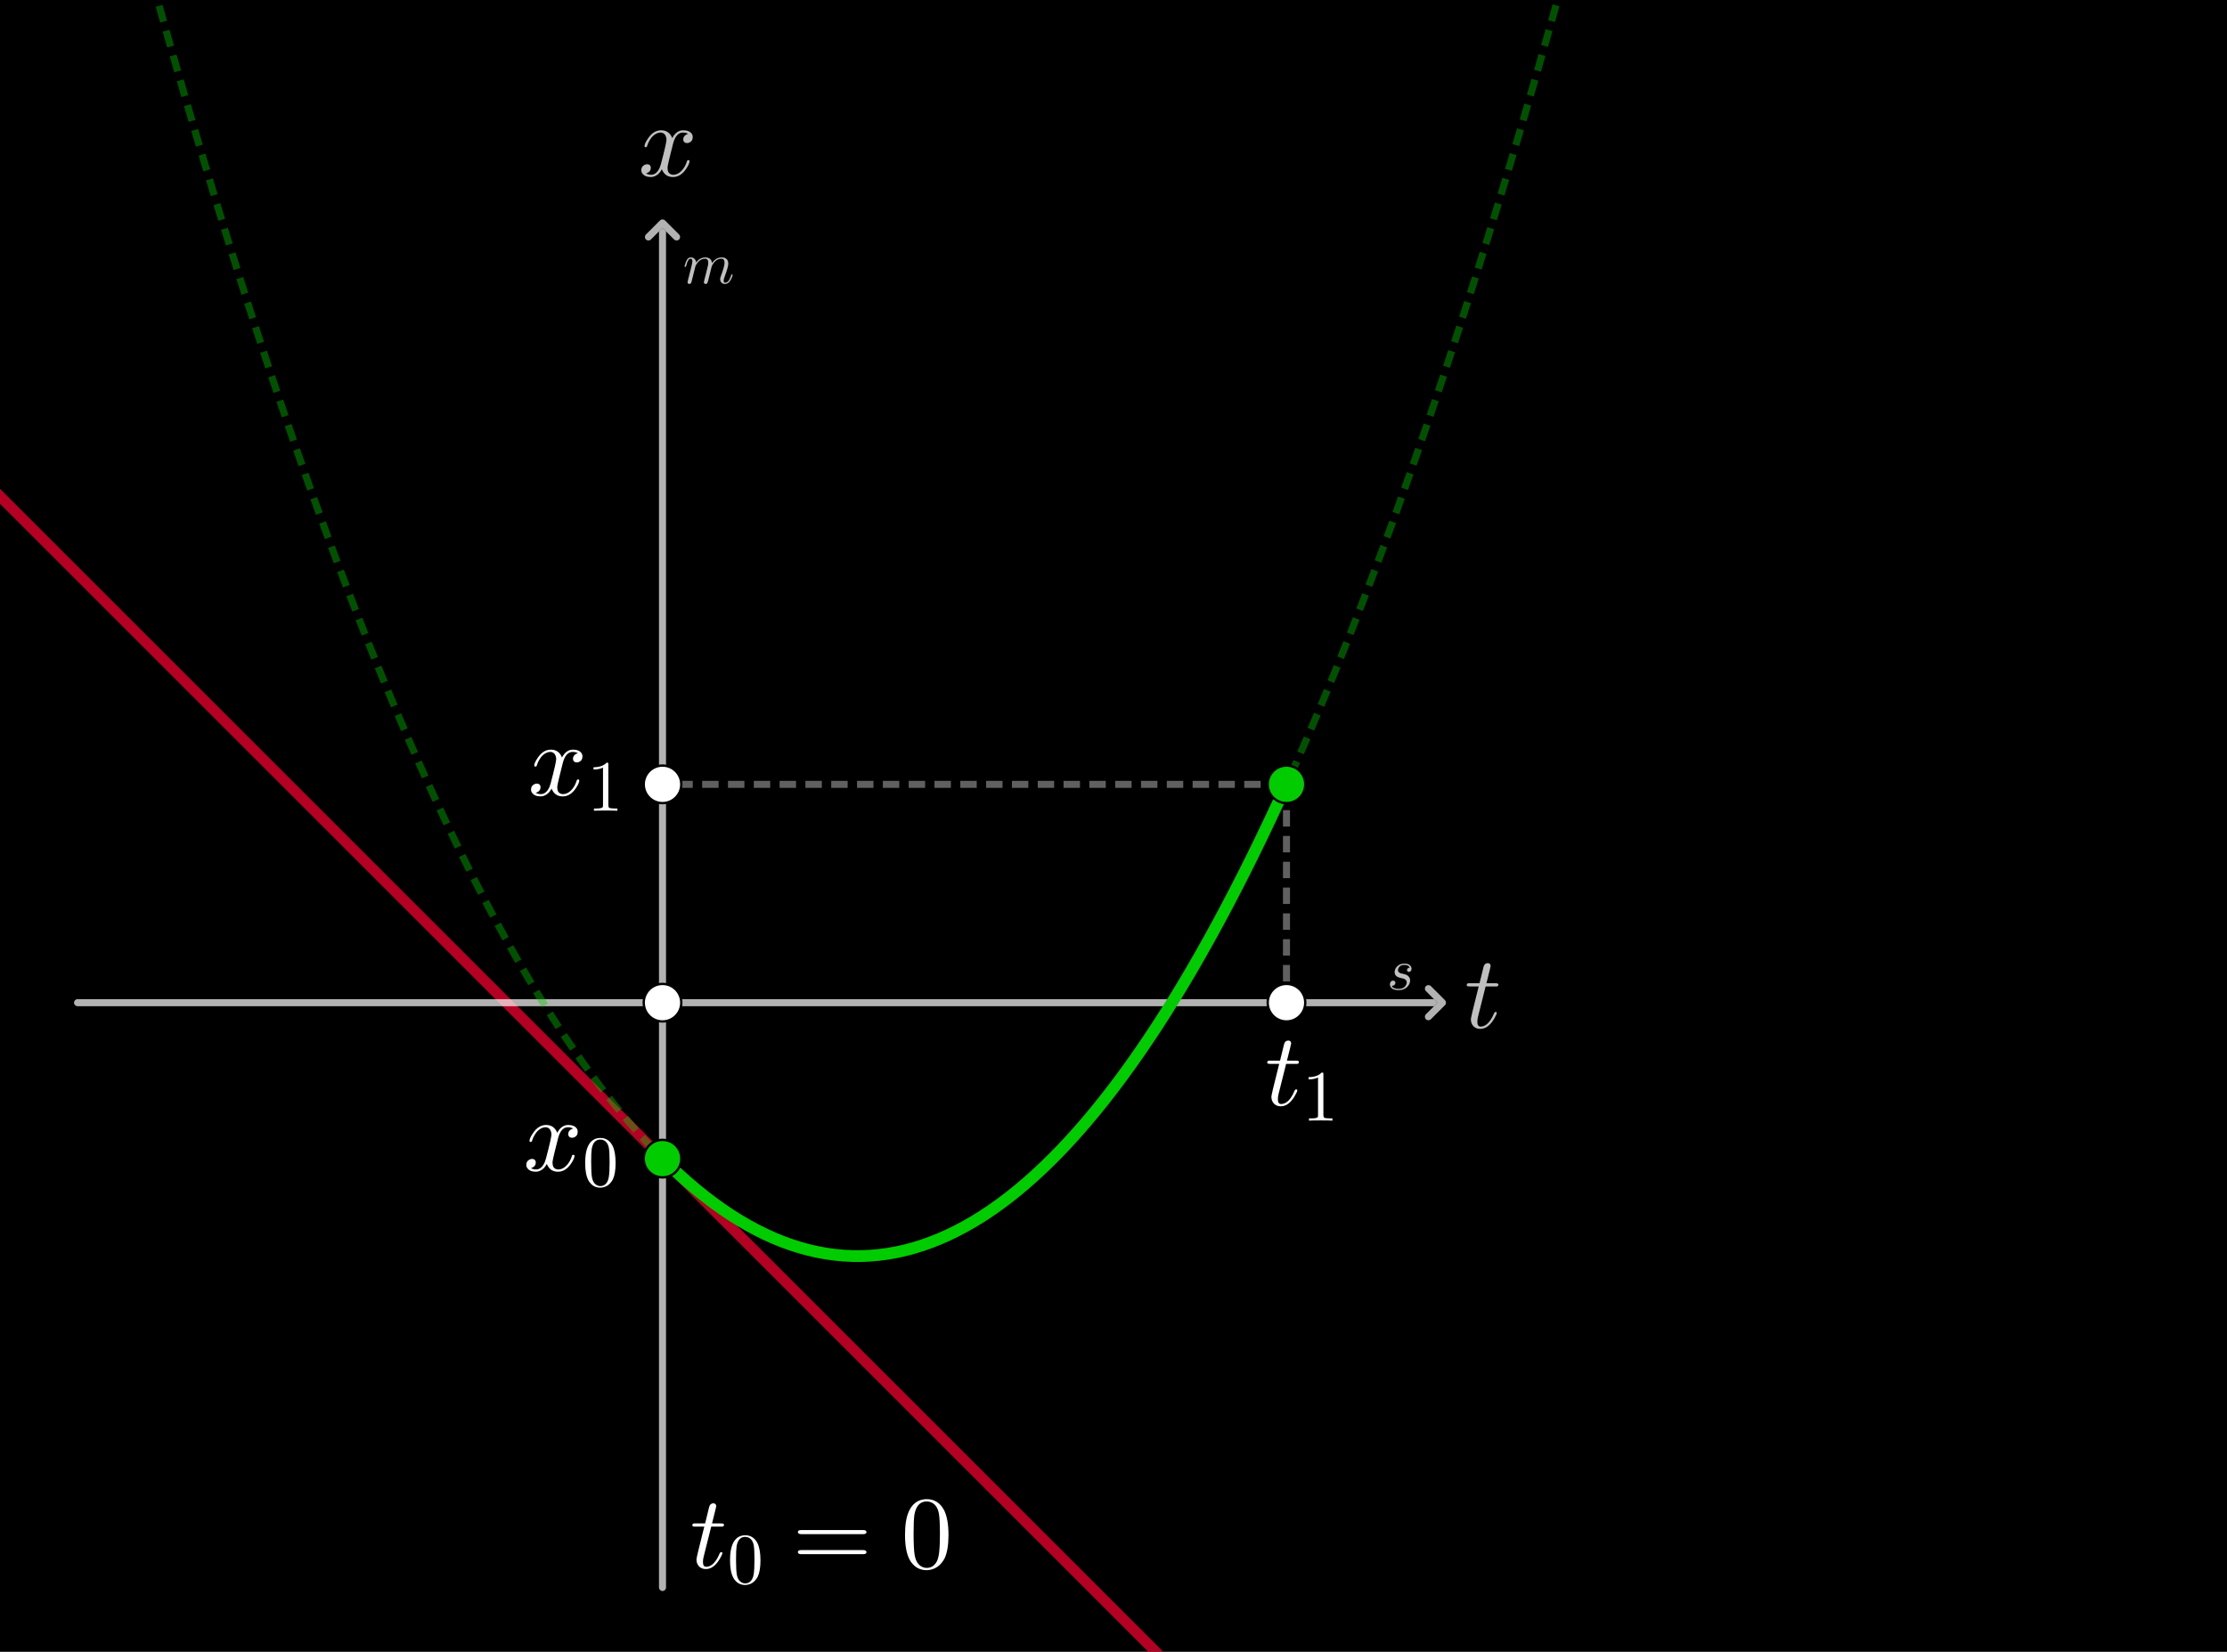 <svg version="1.1" xmlns="http://www.w3.org/2000/svg" xmlns:xlink="http://www.w3.org/1999/xlink" width="949" height="704"><rect width="100%" height="100%" fill="#333333" stroke="none"/><defs><clipPath id="cuzUcOGdItVQ"><path fill="none" stroke="none" d=" M 0 0 L 949 0 L 949 704 L 0 704 L 0 0 Z"/></clipPath></defs><g transform="scale(1,1)" clip-path="url(#cuzUcOGdItVQ)"><g><rect fill="rgb(0,0,0)" stroke="none" x="0" y="0" width="949" height="704" fill-opacity="1"/><path fill="none" stroke="rgb(255,0,51)" paint-order="fill stroke markers" d=" M 497.457 709 L -5 206.543" stroke-opacity="0.702" stroke-linecap="round" stroke-linejoin="round" stroke-miterlimit="10" stroke-width="4.5"/><path fill="rgb(255,255,255)" stroke="none" paint-order="stroke fill markers" d=" M 616.076 426.813 L 616.076 426.813 C 616.152 426.996 616.189 427.192 616.189 427.387 L 616.189 427.387 C 616.189 427.184 616.149 426.99 616.076 426.813 Z M 616.189 427.391 L 616.189 427.391 C 616.189 427.585 616.151 427.779 616.076 427.961 L 616.076 427.961 C 616.149 427.785 616.189 427.593 616.189 427.391 Z M 33.04 425.887 C 32.212 425.887 31.54 426.559 31.54 427.387 C 31.54 428.216 32.212 428.887 33.04 428.887 L 611.068 428.887 L 612.568 427.387 L 612.568 427.387 L 611.068 425.887 Z" fill-opacity="0.698"/><path fill="rgb(255,255,255)" stroke="none" paint-order="stroke fill markers" d=" M 613.629 426.326 L 607.629 432.326 C 607.043 432.912 607.043 433.862 607.629 434.448 C 608.215 435.034 609.164 435.034 609.75 434.448 L 615.75 428.448 C 616.336 427.862 616.336 426.912 615.75 426.326 C 615.164 425.741 614.215 425.741 613.629 426.326 Z M 607.629 422.448 L 613.629 428.448 C 614.215 429.034 615.164 429.034 615.75 428.448 C 616.336 427.862 616.336 426.912 615.75 426.326 L 609.75 420.326 C 609.164 419.741 608.215 419.741 607.629 420.326 C 607.043 420.912 607.043 421.862 607.629 422.448 Z" fill-opacity="0.698"/><path fill="rgb(255,255,255)" stroke="none" paint-order="stroke fill markers" d=" M 282.318 93.516 C 282.115 93.516 281.921 93.556 281.744 93.63 L 281.744 93.63 C 281.928 93.554 282.123 93.516 282.318 93.516 Z M 282.318 93.516 L 282.318 93.516 C 282.514 93.516 282.709 93.554 282.892 93.63 L 282.892 93.63 C 282.716 93.556 282.522 93.516 282.318 93.516 Z M 282.318 97.137 L 280.818 98.637 L 280.818 676.665 C 280.818 677.494 281.49 678.165 282.318 678.165 C 283.147 678.165 283.818 677.494 283.818 676.665 L 283.818 98.637 L 282.318 97.137 Z" fill-opacity="0.698"/><path fill="rgb(255,255,255)" stroke="none" paint-order="stroke fill markers" d=" M 281.258 96.077 L 287.258 102.077 C 287.843 102.662 288.793 102.662 289.379 102.077 C 289.965 101.491 289.965 100.541 289.379 99.955 L 283.379 93.955 C 282.793 93.369 281.843 93.369 281.258 93.955 C 280.672 94.541 280.672 95.491 281.258 96.077 Z M 277.379 102.077 L 283.379 96.077 C 283.965 95.491 283.965 94.541 283.379 93.955 C 282.793 93.369 281.843 93.369 281.258 93.955 L 275.258 99.955 C 274.672 100.541 274.672 101.491 275.258 102.077 C 275.843 102.662 276.793 102.662 277.379 102.077 Z" fill-opacity="0.698"/><path fill="rgb(0,0,0)" stroke="none" paint-order="stroke fill markers" d=" M 914.298 59.461 C 914.298 60.013 913.85 60.461 913.298 60.461 C 912.746 60.461 912.298 60.013 912.298 59.461 C 912.298 58.909 912.746 58.461 913.298 58.461 C 913.85 58.461 914.298 58.909 914.298 59.461 Z" fill-opacity="1"/><g transform="scale(44,44)"><g transform="translate(14.182,9.956)"><path fill="rgb(192,192,192)" stroke="none" paint-order="stroke fill markers" d=" M 0.206 -0.4 L 0.132 -0.105 Q 0.126 -0.08 0.126 -0.057 Q 0.126 -0.011 0.157 -0.011 Q 0.223 -0.011 0.273 -0.108 L 0.287 -0.139 Q 0.293 -0.152 0.302 -0.153 Q 0.314 -0.153 0.314 -0.143 Q 0.314 -0.13 0.288 -0.086 Q 0.23 0.011 0.155 0.011 Q 0.097 0.011 0.073 -0.037 Q 0.063 -0.057 0.063 -0.081 Q 0.063 -0.1 0.124 -0.34 L 0.139 -0.4 L 0.051 -0.4 Q 0.026 -0.4 0.024 -0.408 L 0.023 -0.408 L 0.023 -0.412 Q 0.023 -0.429 0.039 -0.431 L 0.053 -0.431 L 0.147 -0.431 L 0.186 -0.59 Q 0.195 -0.625 0.226 -0.626 Q 0.252 -0.626 0.255 -0.599 Q 0.255 -0.593 0.214 -0.431 L 0.302 -0.431 Q 0.328 -0.431 0.33 -0.42 Q 0.33 -0.402 0.314 -0.4 L 0.313 -0.4 L 0.3 -0.4 L 0.206 -0.4 Z"/></g></g><g transform="scale(25,25)"><g transform="translate(23.64,16.871)"><path fill="rgb(192,192,192)" stroke="none" paint-order="stroke fill markers" d=" M 0.391 -0.374 L 0.391 -0.374 Q 0.37 -0.418 0.301 -0.42 Q 0.22 -0.42 0.195 -0.359 Q 0.189 -0.344 0.189 -0.33 Q 0.189 -0.291 0.237 -0.277 L 0.237 -0.277 L 0.238 -0.276 Q 0.245 -0.274 0.265 -0.27 Q 0.327 -0.257 0.348 -0.242 Q 0.357 -0.236 0.365 -0.228 Q 0.396 -0.197 0.396 -0.155 Q 0.396 -0.103 0.357 -0.056 Q 0.301 0.011 0.195 0.011 Q 0.102 0.011 0.066 -0.041 Q 0.052 -0.061 0.052 -0.086 Q 0.052 -0.135 0.09 -0.149 Q 0.099 -0.152 0.108 -0.152 Q 0.141 -0.147 0.145 -0.117 Q 0.145 -0.086 0.118 -0.071 Q 0.102 -0.061 0.082 -0.064 Q 0.105 -0.011 0.196 -0.011 Q 0.299 -0.011 0.331 -0.086 Q 0.339 -0.105 0.339 -0.121 Q 0.339 -0.169 0.28 -0.187 L 0.28 -0.187 L 0.279 -0.187 Q 0.264 -0.191 0.235 -0.197 Q 0.145 -0.216 0.134 -0.277 Q 0.132 -0.286 0.132 -0.296 Q 0.132 -0.346 0.17 -0.389 Q 0.217 -0.442 0.301 -0.442 Q 0.38 -0.442 0.41 -0.393 Q 0.42 -0.376 0.42 -0.356 Q 0.42 -0.311 0.386 -0.302 Q 0.38 -0.3 0.374 -0.3 Q 0.346 -0.304 0.343 -0.329 Q 0.343 -0.356 0.37 -0.369 Q 0.38 -0.374 0.391 -0.374 Z"/></g></g><path fill="none" stroke="rgb(0,204,0)" paint-order="fill stroke markers" d=" M 64.873 -8.1 L 66.727 -1.417 L 68.58 5.225 L 70.434 11.826 L 72.287 18.385 L 74.141 24.903 L 75.994 31.38 L 77.848 37.815 L 79.701 44.209 L 81.555 50.561 L 83.408 56.873 L 85.262 63.142 L 87.115 69.371 L 88.969 75.558 L 90.822 81.704 L 92.676 87.808 L 94.529 93.871 L 96.383 99.893 L 98.236 105.874 L 100.09 111.813 L 101.943 117.71 L 103.797 123.567 L 105.65 129.382 L 107.504 135.156 L 109.357 140.888 L 111.211 146.579 L 113.064 152.229 L 114.918 157.837 L 116.771 163.404 L 118.625 168.93 L 120.479 174.414 L 122.332 179.857 L 124.186 185.258 L 126.039 190.619 L 127.893 195.937 L 129.746 201.215 L 131.6 206.451 L 133.453 211.646 L 135.307 216.8 L 137.16 221.912 L 139.014 226.983 L 140.867 232.012 L 144.574 241.947 L 148.281 251.717 L 151.988 261.321 L 155.695 270.759 L 159.402 280.033 L 163.109 289.141 L 166.816 298.084 L 170.523 306.861 L 174.23 315.473 L 177.938 323.919 L 181.645 332.2 L 185.352 340.316 L 189.059 348.266 L 192.766 356.051 L 196.473 363.671 L 200.18 371.125 L 203.887 378.414 L 207.594 385.537 L 211.301 392.495 L 215.008 399.288 L 218.715 405.915 L 222.422 412.377 L 226.129 418.674 L 229.836 424.805 L 233.543 430.77 L 237.25 436.571 L 240.957 442.206 L 244.664 447.675 L 248.371 452.98 L 252.078 458.118 L 255.785 463.092 L 259.492 467.9 L 263.199 472.543 L 266.906 477.02 L 270.613 481.332 L 274.32 485.478 L 278.027 489.46 L 281.734 493.275 L 285.441 496.926 L 289.148 500.411 L 292.855 503.73 L 296.562 506.885 L 300.27 509.873 L 303.977 512.697 L 307.684 515.355 L 311.391 517.848 L 315.098 520.175 L 318.805 522.337 L 322.512 524.334 L 326.219 526.165 L 329.926 527.831 L 333.633 529.331 L 337.34 530.666 L 341.047 531.836 L 344.754 532.84 L 348.461 533.679 L 352.168 534.352 L 355.875 534.86 L 359.582 535.203 L 363.289 535.381 L 366.996 535.393 L 370.703 535.239 L 374.41 534.92 L 378.117 534.436 L 381.824 533.787 L 385.531 532.972 L 389.238 531.991 L 392.945 530.846 L 396.652 529.535 L 400.359 528.058 L 404.066 526.416 L 407.773 524.609 L 411.48 522.637 L 415.188 520.499 L 418.895 518.195 L 422.602 515.726 L 426.309 513.092 L 430.016 510.293 L 433.723 507.328 L 437.43 504.198 L 441.137 500.902 L 444.844 497.441 L 448.551 493.814 L 452.258 490.023 L 455.965 486.065 L 459.672 481.943 L 463.379 477.655 L 467.086 473.202 L 470.793 468.583 L 474.5 463.799 L 478.207 458.849 L 481.914 453.734 L 485.621 448.454 L 489.328 443.008 L 493.035 437.397 L 496.742 431.621 L 500.449 425.679 L 504.156 419.572 L 507.863 413.299 L 511.57 406.862 L 515.277 400.258 L 518.984 393.49 L 522.691 386.555 L 526.398 379.456 L 530.105 372.191 L 533.812 364.761 L 537.52 357.165 L 541.227 349.404 L 544.934 341.478 L 548.641 333.386 L 552.348 325.129 L 556.055 316.707 L 559.762 308.119 L 563.469 299.365 L 567.176 290.447 L 570.883 281.363 L 574.59 272.113 L 578.297 262.698 L 582.004 253.118 L 585.711 243.373 L 589.418 233.462 L 591.271 228.444 L 593.125 223.385 L 594.979 218.285 L 596.832 213.144 L 598.686 207.961 L 600.539 202.736 L 602.393 197.471 L 604.246 192.164 L 606.1 186.816 L 607.953 181.426 L 609.807 175.995 L 611.66 170.523 L 613.514 165.009 L 615.367 159.454 L 617.221 153.858 L 619.074 148.22 L 620.928 142.541 L 622.781 136.821 L 624.635 131.059 L 626.488 125.256 L 628.342 119.412 L 630.195 113.526 L 632.049 107.599 L 633.902 101.63 L 635.756 95.62 L 637.609 89.569 L 639.463 83.477 L 641.316 77.343 L 643.17 71.168 L 645.023 64.951 L 646.877 58.693 L 648.73 52.394 L 650.584 46.054 L 652.438 39.672 L 654.291 33.249 L 656.145 26.784 L 657.998 20.278 L 659.852 13.731 L 661.705 7.142 L 663.559 0.512 L 665.412 -6.159" stroke-opacity="0.4" stroke-linejoin="round" stroke-miterlimit="10" stroke-width="3" stroke-dasharray="7,4"/><path fill="none" stroke="rgb(0,204,0)" paint-order="fill stroke markers" d=" M 282.318 493.861 L 285.441 496.926 M 285.441 496.926 L 289.148 500.411 M 289.148 500.411 L 292.855 503.73 L 296.562 506.885 M 296.562 506.885 L 300.27 509.873 L 303.977 512.697 L 307.684 515.355 L 311.391 517.848 L 315.098 520.175 L 318.805 522.337 L 322.512 524.334 L 326.219 526.165 L 329.926 527.831 L 333.633 529.331 L 337.34 530.666 L 341.047 531.836 L 344.754 532.84 L 348.461 533.679 L 352.168 534.352 L 355.875 534.86 M 355.875 534.86 L 359.582 535.203 L 363.289 535.381 L 366.996 535.393 L 370.703 535.239 L 374.41 534.92 L 378.117 534.436 L 381.824 533.787 L 385.531 532.972 L 389.238 531.991 L 392.945 530.846 L 396.652 529.535 L 400.359 528.058 L 404.066 526.416 L 407.773 524.609 L 411.48 522.637 L 415.188 520.499 L 418.895 518.195 L 422.602 515.726 L 426.309 513.092 L 430.016 510.293 L 433.723 507.328 L 437.43 504.198 L 441.137 500.902 L 444.844 497.441 L 448.551 493.814 L 452.258 490.023 L 455.965 486.065 L 459.672 481.943 L 463.379 477.655 L 467.086 473.202 L 470.793 468.583 L 474.5 463.799 M 474.5 463.799 L 478.207 458.849 L 481.914 453.734 L 485.621 448.454 L 489.328 443.008 L 493.035 437.397 L 496.742 431.621 L 500.449 425.679 L 504.156 419.572 L 507.863 413.299 L 511.57 406.862 L 515.277 400.258 L 518.984 393.49 L 522.691 386.555 L 526.398 379.456 L 530.105 372.191 L 533.812 364.761 M 533.812 364.761 L 537.52 357.165 L 541.227 349.404 M 541.227 349.404 L 544.934 341.478 M 544.934 341.478 L 548.215 334.323" stroke-opacity="1" stroke-linecap="round" stroke-linejoin="round" stroke-miterlimit="10" stroke-width="5"/><path fill="none" stroke="rgb(192,192,192)" paint-order="fill stroke markers" d=" M 548.215 334.323 L 282.318 334.323" stroke-opacity="0.502" stroke-linejoin="round" stroke-miterlimit="10" stroke-width="3" stroke-dasharray="7,4"/><path fill="none" stroke="rgb(192,192,192)" paint-order="fill stroke markers" d=" M 548.215 334.323 L 548.215 427.387" stroke-opacity="0.502" stroke-linejoin="round" stroke-miterlimit="10" stroke-width="3" stroke-dasharray="7,4"/><path fill="rgb(0,204,0)" stroke="none" paint-order="stroke fill markers" d=" M 290.318 493.861 C 290.318 498.28 286.737 501.861 282.318 501.861 C 277.9 501.861 274.318 498.28 274.318 493.861 C 274.318 489.443 277.9 485.861 282.318 485.861 C 286.737 485.861 290.318 489.443 290.318 493.861 Z" fill-opacity="1"/><path fill="none" stroke="rgb(0,0,0)" paint-order="fill stroke markers" d=" M 290.318 493.861 C 290.318 498.28 286.737 501.861 282.318 501.861 C 277.9 501.861 274.318 498.28 274.318 493.861 C 274.318 489.443 277.9 485.861 282.318 485.861 C 286.737 485.861 290.318 489.443 290.318 493.861 Z" stroke-opacity="1" stroke-linecap="round" stroke-linejoin="round" stroke-miterlimit="10"/><path fill="rgb(255,255,255)" stroke="none" paint-order="stroke fill markers" d=" M 290.318 334.323 C 290.318 338.741 286.737 342.323 282.318 342.323 C 277.9 342.323 274.318 338.741 274.318 334.323 C 274.318 329.905 277.9 326.323 282.318 326.323 C 286.737 326.323 290.318 329.905 290.318 334.323 Z" fill-opacity="1"/><path fill="none" stroke="rgb(0,0,0)" paint-order="fill stroke markers" d=" M 290.318 334.323 C 290.318 338.741 286.737 342.323 282.318 342.323 C 277.9 342.323 274.318 338.741 274.318 334.323 C 274.318 329.905 277.9 326.323 282.318 326.323 C 286.737 326.323 290.318 329.905 290.318 334.323 Z" stroke-opacity="1" stroke-linecap="round" stroke-linejoin="round" stroke-miterlimit="10"/><path fill="rgb(0,204,0)" stroke="none" paint-order="stroke fill markers" d=" M 556.215 334.323 C 556.215 338.741 552.634 342.323 548.215 342.323 C 543.797 342.323 540.215 338.741 540.215 334.323 C 540.215 329.905 543.797 326.323 548.215 326.323 C 552.634 326.323 556.215 329.905 556.215 334.323 Z" fill-opacity="1"/><path fill="none" stroke="rgb(0,0,0)" paint-order="fill stroke markers" d=" M 556.215 334.323 C 556.215 338.741 552.634 342.323 548.215 342.323 C 543.797 342.323 540.215 338.741 540.215 334.323 C 540.215 329.905 543.797 326.323 548.215 326.323 C 552.634 326.323 556.215 329.905 556.215 334.323 Z" stroke-opacity="1" stroke-linecap="round" stroke-linejoin="round" stroke-miterlimit="10"/><path fill="rgb(255,255,255)" stroke="none" paint-order="stroke fill markers" d=" M 556.215 427.387 C 556.215 431.805 552.634 435.387 548.215 435.387 C 543.797 435.387 540.215 431.805 540.215 427.387 C 540.215 422.969 543.797 419.387 548.215 419.387 C 552.634 419.387 556.215 422.969 556.215 427.387 Z" fill-opacity="1"/><path fill="none" stroke="rgb(0,0,0)" paint-order="fill stroke markers" d=" M 556.215 427.387 C 556.215 431.805 552.634 435.387 548.215 435.387 C 543.797 435.387 540.215 431.805 540.215 427.387 C 540.215 422.969 543.797 419.387 548.215 419.387 C 552.634 419.387 556.215 422.969 556.215 427.387 Z" stroke-opacity="1" stroke-linecap="round" stroke-linejoin="round" stroke-miterlimit="10"/><g transform="scale(44,44)"><g transform="translate(12.25,10.706)"><path fill="rgb(255,255,255)" stroke="none" paint-order="stroke fill markers" d=" M 0.206 -0.4 L 0.132 -0.105 Q 0.126 -0.08 0.126 -0.057 Q 0.126 -0.011 0.157 -0.011 Q 0.223 -0.011 0.273 -0.108 L 0.287 -0.139 Q 0.293 -0.152 0.302 -0.153 Q 0.314 -0.153 0.314 -0.143 Q 0.314 -0.13 0.288 -0.086 Q 0.23 0.011 0.155 0.011 Q 0.097 0.011 0.073 -0.037 Q 0.063 -0.057 0.063 -0.081 Q 0.063 -0.1 0.124 -0.34 L 0.139 -0.4 L 0.051 -0.4 Q 0.026 -0.4 0.024 -0.408 L 0.023 -0.408 L 0.023 -0.412 Q 0.023 -0.429 0.039 -0.431 L 0.053 -0.431 L 0.147 -0.431 L 0.186 -0.59 Q 0.195 -0.625 0.226 -0.626 Q 0.252 -0.626 0.255 -0.599 Q 0.255 -0.593 0.214 -0.431 L 0.302 -0.431 Q 0.328 -0.431 0.33 -0.42 Q 0.33 -0.402 0.314 -0.4 L 0.313 -0.4 L 0.3 -0.4 L 0.206 -0.4 Z"/></g><g transform="translate(12.611,10.856) scale(0.7,0.7)"><path fill="rgb(255,255,255)" stroke="none" paint-order="stroke fill markers" d=" M 0.294 -0.64 L 0.294 -0.079 Q 0.294 -0.049 0.306 -0.041 Q 0.323 -0.031 0.387 -0.031 L 0.419 -0.031 L 0.419 0 Q 0.384 -0.003 0.257 -0.003 Q 0.13 -0.003 0.095 0 L 0.095 -0.031 L 0.127 -0.031 Q 0.204 -0.031 0.215 -0.049 L 0.216 -0.05 Q 0.22 -0.058 0.22 -0.079 L 0.22 -0.597 Q 0.168 -0.571 0.089 -0.571 L 0.089 -0.602 Q 0.209 -0.602 0.271 -0.666 Q 0.29 -0.666 0.293 -0.659 L 0.293 -0.659 L 0.293 -0.658 Q 0.294 -0.655 0.294 -0.64 Z"/></g></g><g transform="scale(44,44)"><g transform="translate(5.068,11.34)"><path fill="rgb(255,255,255)" stroke="none" paint-order="stroke fill markers" d=" M 0.334 -0.302 L 0.3 -0.165 Q 0.283 -0.097 0.283 -0.077 Q 0.283 -0.025 0.32 -0.014 Q 0.328 -0.011 0.338 -0.011 Q 0.388 -0.011 0.429 -0.061 Q 0.456 -0.093 0.471 -0.142 Q 0.474 -0.153 0.484 -0.153 Q 0.496 -0.153 0.496 -0.143 Q 0.496 -0.118 0.465 -0.071 Q 0.411 0.011 0.336 0.011 Q 0.268 0.011 0.237 -0.046 Q 0.231 -0.055 0.228 -0.065 Q 0.204 -0.017 0.162 0.002 Q 0.143 0.011 0.123 0.011 Q 0.063 0.011 0.039 -0.024 Q 0.029 -0.037 0.029 -0.055 Q 0.029 -0.092 0.061 -0.107 Q 0.072 -0.113 0.084 -0.113 Q 0.114 -0.113 0.12 -0.088 Q 0.121 -0.083 0.121 -0.078 Q 0.121 -0.044 0.087 -0.028 Q 0.081 -0.025 0.074 -0.024 Q 0.095 -0.011 0.124 -0.011 Q 0.177 -0.011 0.208 -0.082 Q 0.214 -0.097 0.219 -0.115 Q 0.273 -0.319 0.273 -0.353 Q 0.267 -0.415 0.219 -0.42 Q 0.167 -0.42 0.124 -0.367 L 0.124 -0.366 Q 0.124 -0.365 0.123 -0.365 Q 0.108 -0.345 0.096 -0.319 Q 0.091 -0.307 0.087 -0.295 L 0.085 -0.289 Q 0.083 -0.278 0.072 -0.278 Q 0.06 -0.278 0.06 -0.288 Q 0.06 -0.313 0.092 -0.36 Q 0.146 -0.442 0.221 -0.442 Q 0.298 -0.442 0.329 -0.366 Q 0.361 -0.428 0.414 -0.44 Q 0.424 -0.442 0.434 -0.442 Q 0.493 -0.442 0.517 -0.409 Q 0.527 -0.395 0.527 -0.376 Q 0.527 -0.335 0.49 -0.321 Q 0.481 -0.318 0.473 -0.318 Q 0.442 -0.318 0.436 -0.345 Q 0.435 -0.349 0.435 -0.353 Q 0.435 -0.383 0.464 -0.4 Q 0.473 -0.405 0.483 -0.407 Q 0.462 -0.42 0.433 -0.42 Q 0.365 -0.42 0.337 -0.314 Q 0.335 -0.308 0.334 -0.302 Z"/></g><g transform="translate(5.64,11.49) scale(0.7,0.7)"><path fill="rgb(255,255,255)" stroke="none" paint-order="stroke fill markers" d=" M 0.46 -0.32 Q 0.46 -0.174 0.423 -0.094 Q 0.364 0.018 0.249 0.022 Q 0.158 0.022 0.103 -0.05 Q 0.092 -0.063 0.084 -0.079 Q 0.039 -0.162 0.039 -0.32 Q 0.039 -0.467 0.076 -0.547 Q 0.126 -0.659 0.238 -0.666 L 0.25 -0.666 Q 0.339 -0.666 0.395 -0.595 L 0.395 -0.594 Q 0.409 -0.576 0.42 -0.554 Q 0.46 -0.469 0.46 -0.32 M 0.249 0 L 0.249 0 Q 0.312 0 0.346 -0.061 Q 0.36 -0.088 0.366 -0.125 Q 0.377 -0.189 0.377 -0.332 Q 0.377 -0.471 0.367 -0.527 Q 0.349 -0.622 0.275 -0.641 Q 0.262 -0.644 0.249 -0.644 Q 0.179 -0.644 0.147 -0.574 Q 0.136 -0.55 0.13 -0.516 Q 0.122 -0.462 0.122 -0.332 Q 0.122 -0.181 0.133 -0.121 Q 0.151 -0.025 0.221 -0.004 Q 0.235 0 0.249 0 Z"/></g></g><g transform="scale(44,44)"><g transform="translate(6.182,1.704)"><path fill="rgb(192,192,192)" stroke="none" paint-order="stroke fill markers" d=" M 0.334 -0.302 L 0.3 -0.165 Q 0.283 -0.097 0.283 -0.077 Q 0.283 -0.025 0.32 -0.014 Q 0.328 -0.011 0.338 -0.011 Q 0.388 -0.011 0.429 -0.061 Q 0.456 -0.093 0.471 -0.142 Q 0.474 -0.153 0.484 -0.153 Q 0.496 -0.153 0.496 -0.143 Q 0.496 -0.118 0.465 -0.071 Q 0.411 0.011 0.336 0.011 Q 0.268 0.011 0.237 -0.046 Q 0.231 -0.055 0.228 -0.065 Q 0.204 -0.017 0.162 0.002 Q 0.143 0.011 0.123 0.011 Q 0.063 0.011 0.039 -0.024 Q 0.029 -0.037 0.029 -0.055 Q 0.029 -0.092 0.061 -0.107 Q 0.072 -0.113 0.084 -0.113 Q 0.114 -0.113 0.12 -0.088 Q 0.121 -0.083 0.121 -0.078 Q 0.121 -0.044 0.087 -0.028 Q 0.081 -0.025 0.074 -0.024 Q 0.095 -0.011 0.124 -0.011 Q 0.177 -0.011 0.208 -0.082 Q 0.214 -0.097 0.219 -0.115 Q 0.273 -0.319 0.273 -0.353 Q 0.267 -0.415 0.219 -0.42 Q 0.167 -0.42 0.124 -0.367 L 0.124 -0.366 Q 0.124 -0.365 0.123 -0.365 Q 0.108 -0.345 0.096 -0.319 Q 0.091 -0.307 0.087 -0.295 L 0.085 -0.289 Q 0.083 -0.278 0.072 -0.278 Q 0.06 -0.278 0.06 -0.288 Q 0.06 -0.313 0.092 -0.36 Q 0.146 -0.442 0.221 -0.442 Q 0.298 -0.442 0.329 -0.366 Q 0.361 -0.428 0.414 -0.44 Q 0.424 -0.442 0.434 -0.442 Q 0.493 -0.442 0.517 -0.409 Q 0.527 -0.395 0.527 -0.376 Q 0.527 -0.335 0.49 -0.321 Q 0.481 -0.318 0.473 -0.318 Q 0.442 -0.318 0.436 -0.345 Q 0.435 -0.349 0.435 -0.353 Q 0.435 -0.383 0.464 -0.4 Q 0.473 -0.405 0.483 -0.407 Q 0.462 -0.42 0.433 -0.42 Q 0.365 -0.42 0.337 -0.314 Q 0.335 -0.308 0.334 -0.302 Z"/></g></g><g transform="scale(44,44)"><g transform="translate(6.682,15.189)"><path fill="rgb(255,255,255)" stroke="none" paint-order="stroke fill markers" d=" M 0.206 -0.4 L 0.132 -0.105 Q 0.126 -0.08 0.126 -0.057 Q 0.126 -0.011 0.157 -0.011 Q 0.223 -0.011 0.273 -0.108 L 0.287 -0.139 Q 0.293 -0.152 0.302 -0.153 Q 0.314 -0.153 0.314 -0.143 Q 0.314 -0.13 0.288 -0.086 Q 0.23 0.011 0.155 0.011 Q 0.097 0.011 0.073 -0.037 Q 0.063 -0.057 0.063 -0.081 Q 0.063 -0.1 0.124 -0.34 L 0.139 -0.4 L 0.051 -0.4 Q 0.026 -0.4 0.024 -0.408 L 0.023 -0.408 L 0.023 -0.412 Q 0.023 -0.429 0.039 -0.431 L 0.053 -0.431 L 0.147 -0.431 L 0.186 -0.59 Q 0.195 -0.625 0.226 -0.626 Q 0.252 -0.626 0.255 -0.599 Q 0.255 -0.593 0.214 -0.431 L 0.302 -0.431 Q 0.328 -0.431 0.33 -0.42 Q 0.33 -0.402 0.314 -0.4 L 0.313 -0.4 L 0.3 -0.4 L 0.206 -0.4 Z"/></g><g transform="translate(7.043,15.339) scale(0.7,0.7)"><path fill="rgb(255,255,255)" stroke="none" paint-order="stroke fill markers" d=" M 0.46 -0.32 Q 0.46 -0.174 0.423 -0.094 Q 0.364 0.018 0.249 0.022 Q 0.158 0.022 0.103 -0.05 Q 0.092 -0.063 0.084 -0.079 Q 0.039 -0.162 0.039 -0.32 Q 0.039 -0.467 0.076 -0.547 Q 0.126 -0.659 0.238 -0.666 L 0.25 -0.666 Q 0.339 -0.666 0.395 -0.595 L 0.395 -0.594 Q 0.409 -0.576 0.42 -0.554 Q 0.46 -0.469 0.46 -0.32 M 0.249 0 L 0.249 0 Q 0.312 0 0.346 -0.061 Q 0.36 -0.088 0.366 -0.125 Q 0.377 -0.189 0.377 -0.332 Q 0.377 -0.471 0.367 -0.527 Q 0.349 -0.622 0.275 -0.641 Q 0.262 -0.644 0.249 -0.644 Q 0.179 -0.644 0.147 -0.574 Q 0.136 -0.55 0.13 -0.516 Q 0.122 -0.462 0.122 -0.332 Q 0.122 -0.181 0.133 -0.121 Q 0.151 -0.025 0.221 -0.004 Q 0.235 0 0.249 0 Z"/></g><g transform="translate(7.671,15.189)"><path fill="rgb(255,255,255)" stroke="none" paint-order="stroke fill markers" d=" M 0.687 -0.327 L 0.09 -0.327 Q 0.058 -0.327 0.056 -0.347 Q 0.056 -0.367 0.089 -0.367 L 0.688 -0.367 Q 0.72 -0.367 0.721 -0.347 Q 0.721 -0.327 0.687 -0.327 M 0.688 -0.133 L 0.089 -0.133 Q 0.057 -0.133 0.056 -0.153 Q 0.056 -0.173 0.09 -0.173 L 0.687 -0.173 Q 0.719 -0.173 0.721 -0.153 Q 0.721 -0.133 0.688 -0.133 Z"/></g><g transform="translate(8.726,15.189)"><path fill="rgb(255,255,255)" stroke="none" paint-order="stroke fill markers" d=" M 0.46 -0.32 Q 0.46 -0.174 0.423 -0.094 Q 0.364 0.018 0.249 0.022 Q 0.158 0.022 0.103 -0.05 Q 0.092 -0.063 0.084 -0.079 Q 0.039 -0.162 0.039 -0.32 Q 0.039 -0.467 0.076 -0.547 Q 0.126 -0.659 0.238 -0.666 L 0.25 -0.666 Q 0.339 -0.666 0.395 -0.595 L 0.395 -0.594 Q 0.409 -0.576 0.42 -0.554 Q 0.46 -0.469 0.46 -0.32 M 0.249 0 L 0.249 0 Q 0.312 0 0.346 -0.061 Q 0.36 -0.088 0.366 -0.125 Q 0.377 -0.189 0.377 -0.332 Q 0.377 -0.471 0.367 -0.527 Q 0.349 -0.622 0.275 -0.641 Q 0.262 -0.644 0.249 -0.644 Q 0.179 -0.644 0.147 -0.574 Q 0.136 -0.55 0.13 -0.516 Q 0.122 -0.462 0.122 -0.332 Q 0.122 -0.181 0.133 -0.121 Q 0.151 -0.025 0.221 -0.004 Q 0.235 0 0.249 0 Z"/></g></g><g transform="scale(44,44)"><g transform="translate(5.114,7.704)"><path fill="rgb(255,255,255)" stroke="none" paint-order="stroke fill markers" d=" M 0.334 -0.302 L 0.3 -0.165 Q 0.283 -0.097 0.283 -0.077 Q 0.283 -0.025 0.32 -0.014 Q 0.328 -0.011 0.338 -0.011 Q 0.388 -0.011 0.429 -0.061 Q 0.456 -0.093 0.471 -0.142 Q 0.474 -0.153 0.484 -0.153 Q 0.496 -0.153 0.496 -0.143 Q 0.496 -0.118 0.465 -0.071 Q 0.411 0.011 0.336 0.011 Q 0.268 0.011 0.237 -0.046 Q 0.231 -0.055 0.228 -0.065 Q 0.204 -0.017 0.162 0.002 Q 0.143 0.011 0.123 0.011 Q 0.063 0.011 0.039 -0.024 Q 0.029 -0.037 0.029 -0.055 Q 0.029 -0.092 0.061 -0.107 Q 0.072 -0.113 0.084 -0.113 Q 0.114 -0.113 0.12 -0.088 Q 0.121 -0.083 0.121 -0.078 Q 0.121 -0.044 0.087 -0.028 Q 0.081 -0.025 0.074 -0.024 Q 0.095 -0.011 0.124 -0.011 Q 0.177 -0.011 0.208 -0.082 Q 0.214 -0.097 0.219 -0.115 Q 0.273 -0.319 0.273 -0.353 Q 0.267 -0.415 0.219 -0.42 Q 0.167 -0.42 0.124 -0.367 L 0.124 -0.366 Q 0.124 -0.365 0.123 -0.365 Q 0.108 -0.345 0.096 -0.319 Q 0.091 -0.307 0.087 -0.295 L 0.085 -0.289 Q 0.083 -0.278 0.072 -0.278 Q 0.06 -0.278 0.06 -0.288 Q 0.06 -0.313 0.092 -0.36 Q 0.146 -0.442 0.221 -0.442 Q 0.298 -0.442 0.329 -0.366 Q 0.361 -0.428 0.414 -0.44 Q 0.424 -0.442 0.434 -0.442 Q 0.493 -0.442 0.517 -0.409 Q 0.527 -0.395 0.527 -0.376 Q 0.527 -0.335 0.49 -0.321 Q 0.481 -0.318 0.473 -0.318 Q 0.442 -0.318 0.436 -0.345 Q 0.435 -0.349 0.435 -0.353 Q 0.435 -0.383 0.464 -0.4 Q 0.473 -0.405 0.483 -0.407 Q 0.462 -0.42 0.433 -0.42 Q 0.365 -0.42 0.337 -0.314 Q 0.335 -0.308 0.334 -0.302 Z"/></g><g transform="translate(5.686,7.854) scale(0.7,0.7)"><path fill="rgb(255,255,255)" stroke="none" paint-order="stroke fill markers" d=" M 0.294 -0.64 L 0.294 -0.079 Q 0.294 -0.049 0.306 -0.041 Q 0.323 -0.031 0.387 -0.031 L 0.419 -0.031 L 0.419 0 Q 0.384 -0.003 0.257 -0.003 Q 0.13 -0.003 0.095 0 L 0.095 -0.031 L 0.127 -0.031 Q 0.204 -0.031 0.215 -0.049 L 0.216 -0.05 Q 0.22 -0.058 0.22 -0.079 L 0.22 -0.597 Q 0.168 -0.571 0.089 -0.571 L 0.089 -0.602 Q 0.209 -0.602 0.271 -0.666 Q 0.29 -0.666 0.293 -0.659 L 0.293 -0.659 L 0.293 -0.658 Q 0.294 -0.655 0.294 -0.64 Z"/></g></g><g transform="scale(25,25)"><g transform="translate(11.64,4.831)"><path fill="rgb(192,192,192)" stroke="none" paint-order="stroke fill markers" d=" M 0.088 -0.059 L 0.088 -0.059 L 0.146 -0.29 Q 0.162 -0.354 0.162 -0.374 Q 0.162 -0.42 0.131 -0.42 Q 0.09 -0.42 0.064 -0.325 Q 0.061 -0.314 0.058 -0.301 Q 0.047 -0.279 0.041 -0.278 Q 0.029 -0.278 0.029 -0.288 Q 0.029 -0.304 0.048 -0.356 Q 0.054 -0.373 0.06 -0.385 Q 0.084 -0.434 0.12 -0.441 Q 0.127 -0.442 0.134 -0.442 Q 0.188 -0.442 0.214 -0.397 Q 0.224 -0.378 0.226 -0.355 Q 0.29 -0.442 0.382 -0.442 Q 0.433 -0.442 0.464 -0.416 Q 0.492 -0.392 0.496 -0.345 Q 0.564 -0.442 0.659 -0.442 Q 0.748 -0.442 0.769 -0.373 L 0.769 -0.372 Q 0.774 -0.355 0.774 -0.335 Q 0.774 -0.282 0.713 -0.115 Q 0.695 -0.071 0.695 -0.044 Q 0.695 -0.011 0.719 -0.011 Q 0.781 -0.011 0.817 -0.121 L 0.821 -0.135 Q 0.826 -0.151 0.831 -0.152 L 0.831 -0.153 L 0.836 -0.153 Q 0.848 -0.153 0.848 -0.143 Q 0.848 -0.126 0.827 -0.08 Q 0.784 0.011 0.717 0.011 Q 0.666 0.011 0.644 -0.032 Q 0.635 -0.05 0.635 -0.071 Q 0.635 -0.091 0.648 -0.126 Q 0.71 -0.29 0.71 -0.35 Q 0.71 -0.42 0.656 -0.42 Q 0.568 -0.42 0.51 -0.325 Q 0.494 -0.3 0.491 -0.287 Q 0.488 -0.274 0.431 -0.046 Q 0.42 -0.003 0.406 0.006 L 0.405 0.007 L 0.404 0.007 Q 0.397 0.011 0.386 0.011 Q 0.361 0.006 0.357 -0.016 L 0.37 -0.075 L 0.39 -0.151 L 0.418 -0.267 Q 0.433 -0.323 0.433 -0.35 Q 0.433 -0.42 0.379 -0.42 Q 0.289 -0.42 0.228 -0.32 Q 0.221 -0.309 0.216 -0.298 L 0.203 -0.248 Q 0.198 -0.225 0.186 -0.181 L 0.164 -0.091 Q 0.147 -0.022 0.145 -0.017 Q 0.136 0.009 0.108 0.011 Q 0.083 0.006 0.079 -0.016 Q 0.079 -0.014 0.088 -0.059 Z"/></g></g><path fill="rgb(255,255,255)" stroke="none" paint-order="stroke fill markers" d=" M 290.318 427.387 C 290.318 431.805 286.737 435.387 282.318 435.387 C 277.9 435.387 274.318 431.805 274.318 427.387 C 274.318 422.969 277.9 419.387 282.318 419.387 C 286.737 419.387 290.318 422.969 290.318 427.387 Z" fill-opacity="1"/><path fill="none" stroke="rgb(0,0,0)" paint-order="fill stroke markers" d=" M 290.318 427.387 C 290.318 431.805 286.737 435.387 282.318 435.387 C 277.9 435.387 274.318 431.805 274.318 427.387 C 274.318 422.969 277.9 419.387 282.318 419.387 C 286.737 419.387 290.318 422.969 290.318 427.387 Z" stroke-opacity="1" stroke-linecap="round" stroke-linejoin="round" stroke-miterlimit="10"/></g></g></svg>